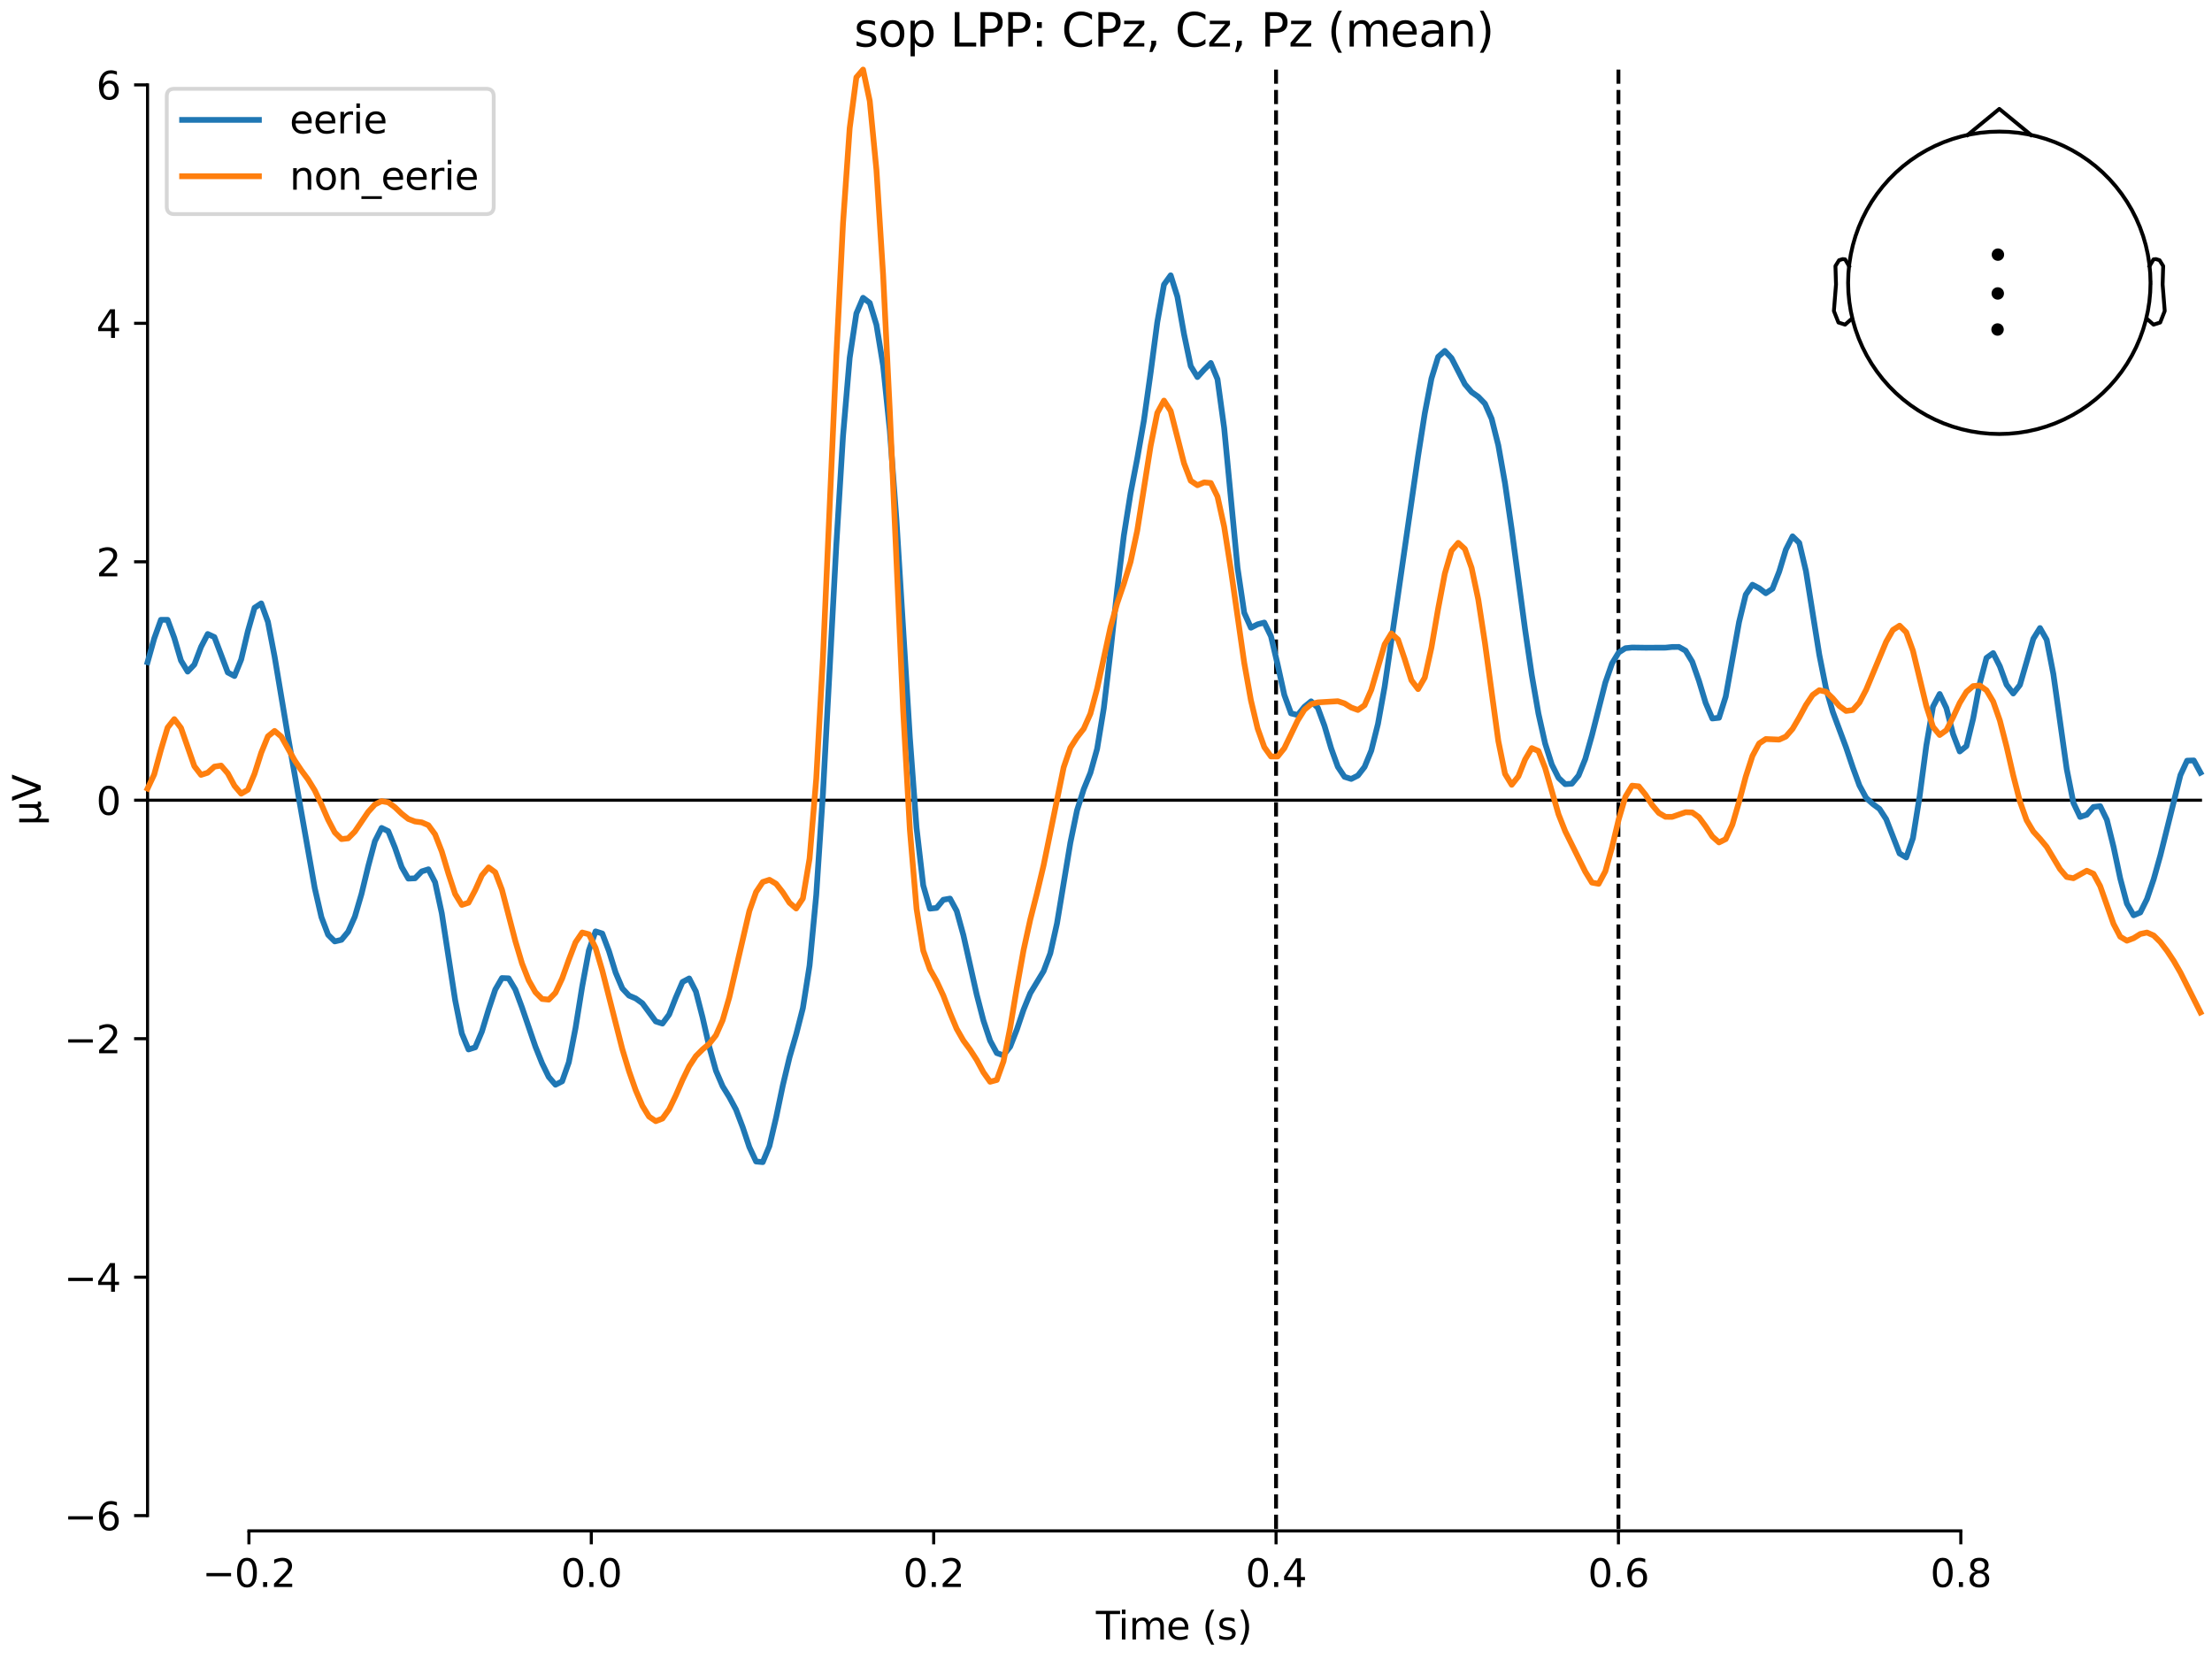 <?xml version="1.0" encoding="utf-8" standalone="no"?>
<!DOCTYPE svg PUBLIC "-//W3C//DTD SVG 1.1//EN"
  "http://www.w3.org/Graphics/SVG/1.1/DTD/svg11.dtd">
<svg xmlns:xlink="http://www.w3.org/1999/xlink" width="576pt" height="432pt" viewBox="0 0 576 432" xmlns="http://www.w3.org/2000/svg" version="1.1">
 <defs>
  <style type="text/css">*{stroke-linejoin: round; stroke-linecap: butt}</style>
 </defs>
 <g id="figure_1">
  <g id="patch_1">
   <path d="M 0 432 
L 576 432 
L 576 0 
L 0 0 
z
" style="fill: #ffffff"/>
  </g>
  <g id="axes_1">
   <g id="patch_2">
    <path d="M 38.421 398.644 
L 573 398.644 
L 573 18.118 
L 38.421 18.118 
L 38.421 398.644 
z
" style="fill: none; opacity: 0"/>
   </g>
   <g id="patch_3">
    <path d="M 38.421 394.663 
L 38.421 22.099 
" style="fill: none; stroke: #000000; stroke-width: 0.8; stroke-linejoin: miter; stroke-linecap: square"/>
   </g>
   <g id="LineCollection_1">
    <path d="M 332.282 18.118 
L 332.282 398.644 
" clip-path="url(#p03082295b8)" style="fill: none; stroke-dasharray: 3.7,1.6; stroke-dashoffset: 0; stroke: #000000"/>
    <path d="M 421.437 18.118 
L 421.437 398.644 
" clip-path="url(#p03082295b8)" style="fill: none; stroke-dasharray: 3.7,1.6; stroke-dashoffset: 0; stroke: #000000"/>
   </g>
   <g id="matplotlib.axis_1">
    <g id="xtick_1">
     <g id="line2d_1">
      <defs>
       <path id="mdf07596b2d" d="M 0 0 
L 0 3.5 
" style="stroke: #000000; stroke-width: 0.8"/>
      </defs>
      <g>
       <use xlink:href="#mdf07596b2d" x="64.819" y="398.644" style="stroke: #000000; stroke-width: 0.8"/>
      </g>
     </g>
     <g id="text_1">
      <!-- −0.2 -->
      <g transform="translate(52.677 413.242) scale(0.1 -0.1)">
       <defs>
        <path id="DejaVuSans-2212" d="M 678 2272 
L 4684 2272 
L 4684 1741 
L 678 1741 
L 678 2272 
z
" transform="scale(0.016)"/>
        <path id="DejaVuSans-30" d="M 2034 4250 
Q 1547 4250 1301 3770 
Q 1056 3291 1056 2328 
Q 1056 1369 1301 889 
Q 1547 409 2034 409 
Q 2525 409 2770 889 
Q 3016 1369 3016 2328 
Q 3016 3291 2770 3770 
Q 2525 4250 2034 4250 
z
M 2034 4750 
Q 2819 4750 3233 4129 
Q 3647 3509 3647 2328 
Q 3647 1150 3233 529 
Q 2819 -91 2034 -91 
Q 1250 -91 836 529 
Q 422 1150 422 2328 
Q 422 3509 836 4129 
Q 1250 4750 2034 4750 
z
" transform="scale(0.016)"/>
        <path id="DejaVuSans-2e" d="M 684 794 
L 1344 794 
L 1344 0 
L 684 0 
L 684 794 
z
" transform="scale(0.016)"/>
        <path id="DejaVuSans-32" d="M 1228 531 
L 3431 531 
L 3431 0 
L 469 0 
L 469 531 
Q 828 903 1448 1529 
Q 2069 2156 2228 2338 
Q 2531 2678 2651 2914 
Q 2772 3150 2772 3378 
Q 2772 3750 2511 3984 
Q 2250 4219 1831 4219 
Q 1534 4219 1204 4116 
Q 875 4013 500 3803 
L 500 4441 
Q 881 4594 1212 4672 
Q 1544 4750 1819 4750 
Q 2544 4750 2975 4387 
Q 3406 4025 3406 3419 
Q 3406 3131 3298 2873 
Q 3191 2616 2906 2266 
Q 2828 2175 2409 1742 
Q 1991 1309 1228 531 
z
" transform="scale(0.016)"/>
       </defs>
       <use xlink:href="#DejaVuSans-2212"/>
       <use xlink:href="#DejaVuSans-30" transform="translate(83.789 0)"/>
       <use xlink:href="#DejaVuSans-2e" transform="translate(147.412 0)"/>
       <use xlink:href="#DejaVuSans-32" transform="translate(179.199 0)"/>
      </g>
     </g>
    </g>
    <g id="xtick_2">
     <g id="line2d_2">
      <g>
       <use xlink:href="#mdf07596b2d" x="153.973" y="398.644" style="stroke: #000000; stroke-width: 0.8"/>
      </g>
     </g>
     <g id="text_2">
      <!-- 0.0 -->
      <g transform="translate(146.022 413.242) scale(0.1 -0.1)">
       <use xlink:href="#DejaVuSans-30"/>
       <use xlink:href="#DejaVuSans-2e" transform="translate(63.623 0)"/>
       <use xlink:href="#DejaVuSans-30" transform="translate(95.41 0)"/>
      </g>
     </g>
    </g>
    <g id="xtick_3">
     <g id="line2d_3">
      <g>
       <use xlink:href="#mdf07596b2d" x="243.128" y="398.644" style="stroke: #000000; stroke-width: 0.8"/>
      </g>
     </g>
     <g id="text_3">
      <!-- 0.2 -->
      <g transform="translate(235.176 413.242) scale(0.1 -0.1)">
       <use xlink:href="#DejaVuSans-30"/>
       <use xlink:href="#DejaVuSans-2e" transform="translate(63.623 0)"/>
       <use xlink:href="#DejaVuSans-32" transform="translate(95.41 0)"/>
      </g>
     </g>
    </g>
    <g id="xtick_4">
     <g id="line2d_4">
      <g>
       <use xlink:href="#mdf07596b2d" x="332.282" y="398.644" style="stroke: #000000; stroke-width: 0.8"/>
      </g>
     </g>
     <g id="text_4">
      <!-- 0.4 -->
      <g transform="translate(324.331 413.242) scale(0.1 -0.1)">
       <defs>
        <path id="DejaVuSans-34" d="M 2419 4116 
L 825 1625 
L 2419 1625 
L 2419 4116 
z
M 2253 4666 
L 3047 4666 
L 3047 1625 
L 3713 1625 
L 3713 1100 
L 3047 1100 
L 3047 0 
L 2419 0 
L 2419 1100 
L 313 1100 
L 313 1709 
L 2253 4666 
z
" transform="scale(0.016)"/>
       </defs>
       <use xlink:href="#DejaVuSans-30"/>
       <use xlink:href="#DejaVuSans-2e" transform="translate(63.623 0)"/>
       <use xlink:href="#DejaVuSans-34" transform="translate(95.41 0)"/>
      </g>
     </g>
    </g>
    <g id="xtick_5">
     <g id="line2d_5">
      <g>
       <use xlink:href="#mdf07596b2d" x="421.437" y="398.644" style="stroke: #000000; stroke-width: 0.8"/>
      </g>
     </g>
     <g id="text_5">
      <!-- 0.6 -->
      <g transform="translate(413.485 413.242) scale(0.1 -0.1)">
       <defs>
        <path id="DejaVuSans-36" d="M 2113 2584 
Q 1688 2584 1439 2293 
Q 1191 2003 1191 1497 
Q 1191 994 1439 701 
Q 1688 409 2113 409 
Q 2538 409 2786 701 
Q 3034 994 3034 1497 
Q 3034 2003 2786 2293 
Q 2538 2584 2113 2584 
z
M 3366 4563 
L 3366 3988 
Q 3128 4100 2886 4159 
Q 2644 4219 2406 4219 
Q 1781 4219 1451 3797 
Q 1122 3375 1075 2522 
Q 1259 2794 1537 2939 
Q 1816 3084 2150 3084 
Q 2853 3084 3261 2657 
Q 3669 2231 3669 1497 
Q 3669 778 3244 343 
Q 2819 -91 2113 -91 
Q 1303 -91 875 529 
Q 447 1150 447 2328 
Q 447 3434 972 4092 
Q 1497 4750 2381 4750 
Q 2619 4750 2861 4703 
Q 3103 4656 3366 4563 
z
" transform="scale(0.016)"/>
       </defs>
       <use xlink:href="#DejaVuSans-30"/>
       <use xlink:href="#DejaVuSans-2e" transform="translate(63.623 0)"/>
       <use xlink:href="#DejaVuSans-36" transform="translate(95.41 0)"/>
      </g>
     </g>
    </g>
    <g id="xtick_6">
     <g id="line2d_6">
      <g>
       <use xlink:href="#mdf07596b2d" x="510.592" y="398.644" style="stroke: #000000; stroke-width: 0.8"/>
      </g>
     </g>
     <g id="text_6">
      <!-- 0.8 -->
      <g transform="translate(502.64 413.242) scale(0.1 -0.1)">
       <defs>
        <path id="DejaVuSans-38" d="M 2034 2216 
Q 1584 2216 1326 1975 
Q 1069 1734 1069 1313 
Q 1069 891 1326 650 
Q 1584 409 2034 409 
Q 2484 409 2743 651 
Q 3003 894 3003 1313 
Q 3003 1734 2745 1975 
Q 2488 2216 2034 2216 
z
M 1403 2484 
Q 997 2584 770 2862 
Q 544 3141 544 3541 
Q 544 4100 942 4425 
Q 1341 4750 2034 4750 
Q 2731 4750 3128 4425 
Q 3525 4100 3525 3541 
Q 3525 3141 3298 2862 
Q 3072 2584 2669 2484 
Q 3125 2378 3379 2068 
Q 3634 1759 3634 1313 
Q 3634 634 3220 271 
Q 2806 -91 2034 -91 
Q 1263 -91 848 271 
Q 434 634 434 1313 
Q 434 1759 690 2068 
Q 947 2378 1403 2484 
z
M 1172 3481 
Q 1172 3119 1398 2916 
Q 1625 2713 2034 2713 
Q 2441 2713 2670 2916 
Q 2900 3119 2900 3481 
Q 2900 3844 2670 4047 
Q 2441 4250 2034 4250 
Q 1625 4250 1398 4047 
Q 1172 3844 1172 3481 
z
" transform="scale(0.016)"/>
       </defs>
       <use xlink:href="#DejaVuSans-30"/>
       <use xlink:href="#DejaVuSans-2e" transform="translate(63.623 0)"/>
       <use xlink:href="#DejaVuSans-38" transform="translate(95.41 0)"/>
      </g>
     </g>
    </g>
    <g id="text_7">
     <!-- Time (s) -->
     <g transform="translate(285.381 426.92) scale(0.1 -0.1)">
      <defs>
       <path id="DejaVuSans-54" d="M -19 4666 
L 3928 4666 
L 3928 4134 
L 2272 4134 
L 2272 0 
L 1638 0 
L 1638 4134 
L -19 4134 
L -19 4666 
z
" transform="scale(0.016)"/>
       <path id="DejaVuSans-69" d="M 603 3500 
L 1178 3500 
L 1178 0 
L 603 0 
L 603 3500 
z
M 603 4863 
L 1178 4863 
L 1178 4134 
L 603 4134 
L 603 4863 
z
" transform="scale(0.016)"/>
       <path id="DejaVuSans-6d" d="M 3328 2828 
Q 3544 3216 3844 3400 
Q 4144 3584 4550 3584 
Q 5097 3584 5394 3201 
Q 5691 2819 5691 2113 
L 5691 0 
L 5113 0 
L 5113 2094 
Q 5113 2597 4934 2840 
Q 4756 3084 4391 3084 
Q 3944 3084 3684 2787 
Q 3425 2491 3425 1978 
L 3425 0 
L 2847 0 
L 2847 2094 
Q 2847 2600 2669 2842 
Q 2491 3084 2119 3084 
Q 1678 3084 1418 2786 
Q 1159 2488 1159 1978 
L 1159 0 
L 581 0 
L 581 3500 
L 1159 3500 
L 1159 2956 
Q 1356 3278 1631 3431 
Q 1906 3584 2284 3584 
Q 2666 3584 2933 3390 
Q 3200 3197 3328 2828 
z
" transform="scale(0.016)"/>
       <path id="DejaVuSans-65" d="M 3597 1894 
L 3597 1613 
L 953 1613 
Q 991 1019 1311 708 
Q 1631 397 2203 397 
Q 2534 397 2845 478 
Q 3156 559 3463 722 
L 3463 178 
Q 3153 47 2828 -22 
Q 2503 -91 2169 -91 
Q 1331 -91 842 396 
Q 353 884 353 1716 
Q 353 2575 817 3079 
Q 1281 3584 2069 3584 
Q 2775 3584 3186 3129 
Q 3597 2675 3597 1894 
z
M 3022 2063 
Q 3016 2534 2758 2815 
Q 2500 3097 2075 3097 
Q 1594 3097 1305 2825 
Q 1016 2553 972 2059 
L 3022 2063 
z
" transform="scale(0.016)"/>
       <path id="DejaVuSans-20" transform="scale(0.016)"/>
       <path id="DejaVuSans-28" d="M 1984 4856 
Q 1566 4138 1362 3434 
Q 1159 2731 1159 2009 
Q 1159 1288 1364 580 
Q 1569 -128 1984 -844 
L 1484 -844 
Q 1016 -109 783 600 
Q 550 1309 550 2009 
Q 550 2706 781 3412 
Q 1013 4119 1484 4856 
L 1984 4856 
z
" transform="scale(0.016)"/>
       <path id="DejaVuSans-73" d="M 2834 3397 
L 2834 2853 
Q 2591 2978 2328 3040 
Q 2066 3103 1784 3103 
Q 1356 3103 1142 2972 
Q 928 2841 928 2578 
Q 928 2378 1081 2264 
Q 1234 2150 1697 2047 
L 1894 2003 
Q 2506 1872 2764 1633 
Q 3022 1394 3022 966 
Q 3022 478 2636 193 
Q 2250 -91 1575 -91 
Q 1294 -91 989 -36 
Q 684 19 347 128 
L 347 722 
Q 666 556 975 473 
Q 1284 391 1588 391 
Q 1994 391 2212 530 
Q 2431 669 2431 922 
Q 2431 1156 2273 1281 
Q 2116 1406 1581 1522 
L 1381 1569 
Q 847 1681 609 1914 
Q 372 2147 372 2553 
Q 372 3047 722 3315 
Q 1072 3584 1716 3584 
Q 2034 3584 2315 3537 
Q 2597 3491 2834 3397 
z
" transform="scale(0.016)"/>
       <path id="DejaVuSans-29" d="M 513 4856 
L 1013 4856 
Q 1481 4119 1714 3412 
Q 1947 2706 1947 2009 
Q 1947 1309 1714 600 
Q 1481 -109 1013 -844 
L 513 -844 
Q 928 -128 1133 580 
Q 1338 1288 1338 2009 
Q 1338 2731 1133 3434 
Q 928 4138 513 4856 
z
" transform="scale(0.016)"/>
      </defs>
      <use xlink:href="#DejaVuSans-54"/>
      <use xlink:href="#DejaVuSans-69" transform="translate(57.959 0)"/>
      <use xlink:href="#DejaVuSans-6d" transform="translate(85.742 0)"/>
      <use xlink:href="#DejaVuSans-65" transform="translate(183.154 0)"/>
      <use xlink:href="#DejaVuSans-20" transform="translate(244.678 0)"/>
      <use xlink:href="#DejaVuSans-28" transform="translate(276.465 0)"/>
      <use xlink:href="#DejaVuSans-73" transform="translate(315.479 0)"/>
      <use xlink:href="#DejaVuSans-29" transform="translate(367.578 0)"/>
     </g>
    </g>
   </g>
   <g id="matplotlib.axis_2">
    <g id="ytick_1">
     <g id="line2d_7">
      <defs>
       <path id="m181b03a45b" d="M 0 0 
L -3.5 0 
" style="stroke: #000000; stroke-width: 0.8"/>
      </defs>
      <g>
       <use xlink:href="#m181b03a45b" x="38.421" y="394.663" style="stroke: #000000; stroke-width: 0.8"/>
      </g>
     </g>
     <g id="text_8">
      <!-- −6 -->
      <g transform="translate(16.678 398.462) scale(0.1 -0.1)">
       <use xlink:href="#DejaVuSans-2212"/>
       <use xlink:href="#DejaVuSans-36" transform="translate(83.789 0)"/>
      </g>
     </g>
    </g>
    <g id="ytick_2">
     <g id="line2d_8">
      <g>
       <use xlink:href="#m181b03a45b" x="38.421" y="332.569" style="stroke: #000000; stroke-width: 0.8"/>
      </g>
     </g>
     <g id="text_9">
      <!-- −4 -->
      <g transform="translate(16.678 336.368) scale(0.1 -0.1)">
       <use xlink:href="#DejaVuSans-2212"/>
       <use xlink:href="#DejaVuSans-34" transform="translate(83.789 0)"/>
      </g>
     </g>
    </g>
    <g id="ytick_3">
     <g id="line2d_9">
      <g>
       <use xlink:href="#m181b03a45b" x="38.421" y="270.475" style="stroke: #000000; stroke-width: 0.8"/>
      </g>
     </g>
     <g id="text_10">
      <!-- −2 -->
      <g transform="translate(16.678 274.274) scale(0.1 -0.1)">
       <use xlink:href="#DejaVuSans-2212"/>
       <use xlink:href="#DejaVuSans-32" transform="translate(83.789 0)"/>
      </g>
     </g>
    </g>
    <g id="ytick_4">
     <g id="line2d_10">
      <g>
       <use xlink:href="#m181b03a45b" x="38.421" y="208.381" style="stroke: #000000; stroke-width: 0.8"/>
      </g>
     </g>
     <g id="text_11">
      <!-- 0 -->
      <g transform="translate(25.058 212.18) scale(0.1 -0.1)">
       <use xlink:href="#DejaVuSans-30"/>
      </g>
     </g>
    </g>
    <g id="ytick_5">
     <g id="line2d_11">
      <g>
       <use xlink:href="#m181b03a45b" x="38.421" y="146.287" style="stroke: #000000; stroke-width: 0.8"/>
      </g>
     </g>
     <g id="text_12">
      <!-- 2 -->
      <g transform="translate(25.058 150.086) scale(0.1 -0.1)">
       <use xlink:href="#DejaVuSans-32"/>
      </g>
     </g>
    </g>
    <g id="ytick_6">
     <g id="line2d_12">
      <g>
       <use xlink:href="#m181b03a45b" x="38.421" y="84.193" style="stroke: #000000; stroke-width: 0.8"/>
      </g>
     </g>
     <g id="text_13">
      <!-- 4 -->
      <g transform="translate(25.058 87.992) scale(0.1 -0.1)">
       <use xlink:href="#DejaVuSans-34"/>
      </g>
     </g>
    </g>
    <g id="ytick_7">
     <g id="line2d_13">
      <g>
       <use xlink:href="#m181b03a45b" x="38.421" y="22.099" style="stroke: #000000; stroke-width: 0.8"/>
      </g>
     </g>
     <g id="text_14">
      <!-- 6 -->
      <g transform="translate(25.058 25.898) scale(0.1 -0.1)">
       <use xlink:href="#DejaVuSans-36"/>
      </g>
     </g>
    </g>
    <g id="text_15">
     <!-- µV -->
     <g transform="translate(10.599 214.982) rotate(-90) scale(0.1 -0.1)">
      <defs>
       <path id="DejaVuSans-b5" d="M 544 -1331 
L 544 3500 
L 1119 3500 
L 1119 1325 
Q 1119 872 1334 640 
Q 1550 409 1972 409 
Q 2434 409 2667 671 
Q 2900 934 2900 1459 
L 2900 3500 
L 3475 3500 
L 3475 806 
Q 3475 619 3529 530 
Q 3584 441 3700 441 
Q 3728 441 3778 458 
Q 3828 475 3916 513 
L 3916 50 
Q 3788 -22 3673 -56 
Q 3559 -91 3450 -91 
Q 3234 -91 3106 31 
Q 2978 153 2931 403 
Q 2775 156 2548 32 
Q 2322 -91 2016 -91 
Q 1697 -91 1473 31 
Q 1250 153 1119 397 
L 1119 -1331 
L 544 -1331 
z
" transform="scale(0.016)"/>
       <path id="DejaVuSans-56" d="M 1831 0 
L 50 4666 
L 709 4666 
L 2188 738 
L 3669 4666 
L 4325 4666 
L 2547 0 
L 1831 0 
z
" transform="scale(0.016)"/>
      </defs>
      <use xlink:href="#DejaVuSans-b5"/>
      <use xlink:href="#DejaVuSans-56" transform="translate(63.623 0)"/>
     </g>
    </g>
   </g>
   <g id="patch_4">
    <path d="M 64.819 398.644 
L 510.592 398.644 
" style="fill: none; stroke: #000000; stroke-width: 0.8; stroke-linejoin: miter; stroke-linecap: square"/>
   </g>
   <g id="patch_5">
    <path d="M 38.421 208.381 
L 573 208.381 
" style="fill: none; stroke: #000000; stroke-width: 0.8; stroke-linejoin: miter; stroke-linecap: square"/>
   </g>
   <g id="text_16">
    <!-- sop LPP: CPz, Cz, Pz (mean) -->
    <g transform="translate(222.396 12.118) scale(0.12 -0.12)">
     <defs>
      <path id="DejaVuSans-6f" d="M 1959 3097 
Q 1497 3097 1228 2736 
Q 959 2375 959 1747 
Q 959 1119 1226 758 
Q 1494 397 1959 397 
Q 2419 397 2687 759 
Q 2956 1122 2956 1747 
Q 2956 2369 2687 2733 
Q 2419 3097 1959 3097 
z
M 1959 3584 
Q 2709 3584 3137 3096 
Q 3566 2609 3566 1747 
Q 3566 888 3137 398 
Q 2709 -91 1959 -91 
Q 1206 -91 779 398 
Q 353 888 353 1747 
Q 353 2609 779 3096 
Q 1206 3584 1959 3584 
z
" transform="scale(0.016)"/>
      <path id="DejaVuSans-70" d="M 1159 525 
L 1159 -1331 
L 581 -1331 
L 581 3500 
L 1159 3500 
L 1159 2969 
Q 1341 3281 1617 3432 
Q 1894 3584 2278 3584 
Q 2916 3584 3314 3078 
Q 3713 2572 3713 1747 
Q 3713 922 3314 415 
Q 2916 -91 2278 -91 
Q 1894 -91 1617 61 
Q 1341 213 1159 525 
z
M 3116 1747 
Q 3116 2381 2855 2742 
Q 2594 3103 2138 3103 
Q 1681 3103 1420 2742 
Q 1159 2381 1159 1747 
Q 1159 1113 1420 752 
Q 1681 391 2138 391 
Q 2594 391 2855 752 
Q 3116 1113 3116 1747 
z
" transform="scale(0.016)"/>
      <path id="DejaVuSans-4c" d="M 628 4666 
L 1259 4666 
L 1259 531 
L 3531 531 
L 3531 0 
L 628 0 
L 628 4666 
z
" transform="scale(0.016)"/>
      <path id="DejaVuSans-50" d="M 1259 4147 
L 1259 2394 
L 2053 2394 
Q 2494 2394 2734 2622 
Q 2975 2850 2975 3272 
Q 2975 3691 2734 3919 
Q 2494 4147 2053 4147 
L 1259 4147 
z
M 628 4666 
L 2053 4666 
Q 2838 4666 3239 4311 
Q 3641 3956 3641 3272 
Q 3641 2581 3239 2228 
Q 2838 1875 2053 1875 
L 1259 1875 
L 1259 0 
L 628 0 
L 628 4666 
z
" transform="scale(0.016)"/>
      <path id="DejaVuSans-3a" d="M 750 794 
L 1409 794 
L 1409 0 
L 750 0 
L 750 794 
z
M 750 3309 
L 1409 3309 
L 1409 2516 
L 750 2516 
L 750 3309 
z
" transform="scale(0.016)"/>
      <path id="DejaVuSans-43" d="M 4122 4306 
L 4122 3641 
Q 3803 3938 3442 4084 
Q 3081 4231 2675 4231 
Q 1875 4231 1450 3742 
Q 1025 3253 1025 2328 
Q 1025 1406 1450 917 
Q 1875 428 2675 428 
Q 3081 428 3442 575 
Q 3803 722 4122 1019 
L 4122 359 
Q 3791 134 3420 21 
Q 3050 -91 2638 -91 
Q 1578 -91 968 557 
Q 359 1206 359 2328 
Q 359 3453 968 4101 
Q 1578 4750 2638 4750 
Q 3056 4750 3426 4639 
Q 3797 4528 4122 4306 
z
" transform="scale(0.016)"/>
      <path id="DejaVuSans-7a" d="M 353 3500 
L 3084 3500 
L 3084 2975 
L 922 459 
L 3084 459 
L 3084 0 
L 275 0 
L 275 525 
L 2438 3041 
L 353 3041 
L 353 3500 
z
" transform="scale(0.016)"/>
      <path id="DejaVuSans-2c" d="M 750 794 
L 1409 794 
L 1409 256 
L 897 -744 
L 494 -744 
L 750 256 
L 750 794 
z
" transform="scale(0.016)"/>
      <path id="DejaVuSans-61" d="M 2194 1759 
Q 1497 1759 1228 1600 
Q 959 1441 959 1056 
Q 959 750 1161 570 
Q 1363 391 1709 391 
Q 2188 391 2477 730 
Q 2766 1069 2766 1631 
L 2766 1759 
L 2194 1759 
z
M 3341 1997 
L 3341 0 
L 2766 0 
L 2766 531 
Q 2569 213 2275 61 
Q 1981 -91 1556 -91 
Q 1019 -91 701 211 
Q 384 513 384 1019 
Q 384 1609 779 1909 
Q 1175 2209 1959 2209 
L 2766 2209 
L 2766 2266 
Q 2766 2663 2505 2880 
Q 2244 3097 1772 3097 
Q 1472 3097 1187 3025 
Q 903 2953 641 2809 
L 641 3341 
Q 956 3463 1253 3523 
Q 1550 3584 1831 3584 
Q 2591 3584 2966 3190 
Q 3341 2797 3341 1997 
z
" transform="scale(0.016)"/>
      <path id="DejaVuSans-6e" d="M 3513 2113 
L 3513 0 
L 2938 0 
L 2938 2094 
Q 2938 2591 2744 2837 
Q 2550 3084 2163 3084 
Q 1697 3084 1428 2787 
Q 1159 2491 1159 1978 
L 1159 0 
L 581 0 
L 581 3500 
L 1159 3500 
L 1159 2956 
Q 1366 3272 1645 3428 
Q 1925 3584 2291 3584 
Q 2894 3584 3203 3211 
Q 3513 2838 3513 2113 
z
" transform="scale(0.016)"/>
     </defs>
     <use xlink:href="#DejaVuSans-73"/>
     <use xlink:href="#DejaVuSans-6f" transform="translate(52.1 0)"/>
     <use xlink:href="#DejaVuSans-70" transform="translate(113.281 0)"/>
     <use xlink:href="#DejaVuSans-20" transform="translate(176.758 0)"/>
     <use xlink:href="#DejaVuSans-4c" transform="translate(208.545 0)"/>
     <use xlink:href="#DejaVuSans-50" transform="translate(264.258 0)"/>
     <use xlink:href="#DejaVuSans-50" transform="translate(324.561 0)"/>
     <use xlink:href="#DejaVuSans-3a" transform="translate(384.863 0)"/>
     <use xlink:href="#DejaVuSans-20" transform="translate(418.555 0)"/>
     <use xlink:href="#DejaVuSans-43" transform="translate(450.342 0)"/>
     <use xlink:href="#DejaVuSans-50" transform="translate(520.166 0)"/>
     <use xlink:href="#DejaVuSans-7a" transform="translate(580.469 0)"/>
     <use xlink:href="#DejaVuSans-2c" transform="translate(632.959 0)"/>
     <use xlink:href="#DejaVuSans-20" transform="translate(664.746 0)"/>
     <use xlink:href="#DejaVuSans-43" transform="translate(696.533 0)"/>
     <use xlink:href="#DejaVuSans-7a" transform="translate(766.357 0)"/>
     <use xlink:href="#DejaVuSans-2c" transform="translate(818.848 0)"/>
     <use xlink:href="#DejaVuSans-20" transform="translate(850.635 0)"/>
     <use xlink:href="#DejaVuSans-50" transform="translate(882.422 0)"/>
     <use xlink:href="#DejaVuSans-7a" transform="translate(942.725 0)"/>
     <use xlink:href="#DejaVuSans-20" transform="translate(995.215 0)"/>
     <use xlink:href="#DejaVuSans-28" transform="translate(1027.002 0)"/>
     <use xlink:href="#DejaVuSans-6d" transform="translate(1066.016 0)"/>
     <use xlink:href="#DejaVuSans-65" transform="translate(1163.428 0)"/>
     <use xlink:href="#DejaVuSans-61" transform="translate(1224.951 0)"/>
     <use xlink:href="#DejaVuSans-6e" transform="translate(1286.23 0)"/>
     <use xlink:href="#DejaVuSans-29" transform="translate(1349.609 0)"/>
    </g>
   </g>
   <g id="legend_1">
    <g id="patch_6">
     <path d="M 45.421 55.753 
L 126.563 55.753 
Q 128.563 55.753 128.563 53.753 
L 128.563 25.118 
Q 128.563 23.118 126.563 23.118 
L 45.421 23.118 
Q 43.421 23.118 43.421 25.118 
L 43.421 53.753 
Q 43.421 55.753 45.421 55.753 
z
" style="fill: #ffffff; opacity: 0.8; stroke: #cccccc; stroke-linejoin: miter"/>
    </g>
    <g id="line2d_14">
     <path d="M 47.421 31.217 
L 57.421 31.217 
L 67.421 31.217 
" style="fill: none; stroke: #1f77b4; stroke-width: 1.5; stroke-linecap: square"/>
    </g>
    <g id="text_17">
     <!-- eerie -->
     <g transform="translate(75.421 34.717) scale(0.1 -0.1)">
      <defs>
       <path id="DejaVuSans-72" d="M 2631 2963 
Q 2534 3019 2420 3045 
Q 2306 3072 2169 3072 
Q 1681 3072 1420 2755 
Q 1159 2438 1159 1844 
L 1159 0 
L 581 0 
L 581 3500 
L 1159 3500 
L 1159 2956 
Q 1341 3275 1631 3429 
Q 1922 3584 2338 3584 
Q 2397 3584 2469 3576 
Q 2541 3569 2628 3553 
L 2631 2963 
z
" transform="scale(0.016)"/>
      </defs>
      <use xlink:href="#DejaVuSans-65"/>
      <use xlink:href="#DejaVuSans-65" transform="translate(61.523 0)"/>
      <use xlink:href="#DejaVuSans-72" transform="translate(123.047 0)"/>
      <use xlink:href="#DejaVuSans-69" transform="translate(164.16 0)"/>
      <use xlink:href="#DejaVuSans-65" transform="translate(191.943 0)"/>
     </g>
    </g>
    <g id="line2d_15">
     <path d="M 47.421 45.895 
L 57.421 45.895 
L 67.421 45.895 
" style="fill: none; stroke: #ff7f0e; stroke-width: 1.5; stroke-linecap: square"/>
    </g>
    <g id="text_18">
     <!-- non_eerie -->
     <g transform="translate(75.421 49.395) scale(0.1 -0.1)">
      <defs>
       <path id="DejaVuSans-5f" d="M 3263 -1063 
L 3263 -1509 
L -63 -1509 
L -63 -1063 
L 3263 -1063 
z
" transform="scale(0.016)"/>
      </defs>
      <use xlink:href="#DejaVuSans-6e"/>
      <use xlink:href="#DejaVuSans-6f" transform="translate(63.379 0)"/>
      <use xlink:href="#DejaVuSans-6e" transform="translate(124.561 0)"/>
      <use xlink:href="#DejaVuSans-5f" transform="translate(187.939 0)"/>
      <use xlink:href="#DejaVuSans-65" transform="translate(237.939 0)"/>
      <use xlink:href="#DejaVuSans-65" transform="translate(299.463 0)"/>
      <use xlink:href="#DejaVuSans-72" transform="translate(360.986 0)"/>
      <use xlink:href="#DejaVuSans-69" transform="translate(402.1 0)"/>
      <use xlink:href="#DejaVuSans-65" transform="translate(429.883 0)"/>
     </g>
    </g>
   </g>
   <g id="line2d_16">
    <path d="M 38.421 172.45 
L 40.162 166.252 
L 41.903 161.397 
L 43.644 161.396 
L 45.386 166.114 
L 47.127 172.007 
L 48.868 174.889 
L 50.61 173.053 
L 52.351 168.453 
L 54.092 165.092 
L 55.834 165.9 
L 59.316 175.111 
L 61.057 176.034 
L 62.799 171.739 
L 64.54 164.37 
L 66.281 158.268 
L 68.023 157.118 
L 69.764 161.927 
L 71.505 170.971 
L 74.988 191.774 
L 81.953 231.245 
L 83.694 238.807 
L 85.436 243.407 
L 87.177 245.146 
L 88.918 244.727 
L 90.66 242.615 
L 92.401 238.687 
L 94.142 232.763 
L 95.883 225.567 
L 97.625 219.053 
L 99.366 215.591 
L 101.107 216.441 
L 102.849 220.721 
L 104.59 225.765 
L 106.331 228.789 
L 108.073 228.706 
L 109.814 226.913 
L 111.555 226.364 
L 113.296 229.737 
L 115.038 237.802 
L 118.52 260.436 
L 120.262 269.116 
L 122.003 273.278 
L 123.744 272.729 
L 125.486 268.617 
L 127.227 262.894 
L 128.968 257.685 
L 130.709 254.685 
L 132.451 254.756 
L 134.192 257.673 
L 135.933 262.367 
L 139.416 272.522 
L 141.157 276.875 
L 142.899 280.44 
L 144.64 282.46 
L 146.381 281.58 
L 148.122 276.622 
L 149.864 267.711 
L 151.605 256.877 
L 153.346 247.469 
L 155.088 242.528 
L 156.829 243.086 
L 158.57 247.66 
L 160.312 253.282 
L 162.053 257.385 
L 163.794 259.251 
L 165.535 259.993 
L 167.277 261.246 
L 170.759 265.978 
L 172.501 266.54 
L 174.242 264.188 
L 175.983 259.739 
L 177.725 255.702 
L 179.466 254.784 
L 181.207 258.186 
L 182.948 264.936 
L 184.69 272.578 
L 186.431 278.814 
L 188.172 282.868 
L 189.914 285.685 
L 191.655 288.933 
L 193.396 293.518 
L 195.138 298.713 
L 196.879 302.45 
L 198.62 302.617 
L 200.361 298.423 
L 202.103 290.988 
L 203.844 282.635 
L 205.585 275.356 
L 207.327 269.341 
L 209.068 262.515 
L 210.809 251.416 
L 212.551 233.042 
L 214.292 206.671 
L 217.774 141.941 
L 219.516 113.564 
L 221.257 93.172 
L 222.998 81.628 
L 224.74 77.543 
L 226.481 78.879 
L 228.222 84.582 
L 229.964 95.219 
L 231.705 112.113 
L 233.446 135.62 
L 236.929 192.104 
L 238.67 215.578 
L 240.411 230.566 
L 242.153 236.608 
L 243.894 236.422 
L 245.635 234.299 
L 247.377 233.99 
L 249.118 237.201 
L 250.859 243.493 
L 254.342 259.017 
L 256.083 265.748 
L 257.824 270.987 
L 259.566 274.211 
L 261.307 274.812 
L 263.048 272.546 
L 264.79 268.076 
L 266.531 262.929 
L 268.272 258.649 
L 271.755 252.881 
L 273.496 248.251 
L 275.237 240.472 
L 278.72 219.451 
L 280.461 211.001 
L 282.203 205.509 
L 283.944 201.242 
L 285.685 195.008 
L 287.427 184.431 
L 289.168 169.736 
L 290.909 153.651 
L 292.65 139.43 
L 294.392 128.48 
L 296.133 119.428 
L 297.874 109.477 
L 299.616 97.094 
L 301.357 83.9 
L 303.098 74.115 
L 304.84 71.691 
L 306.581 77.215 
L 308.322 87.021 
L 310.063 95.337 
L 311.805 98.187 
L 313.546 96.263 
L 315.287 94.517 
L 317.029 98.737 
L 318.77 111.436 
L 322.253 147.842 
L 323.994 159.567 
L 325.735 163.457 
L 327.476 162.572 
L 329.218 162.112 
L 330.959 165.682 
L 332.7 173.079 
L 334.442 180.979 
L 336.183 185.762 
L 337.924 186.184 
L 339.666 184.044 
L 341.407 182.627 
L 343.148 184.276 
L 344.889 188.99 
L 346.631 194.869 
L 348.372 199.681 
L 350.113 202.284 
L 351.855 202.834 
L 353.596 201.948 
L 355.337 199.698 
L 357.079 195.455 
L 358.82 188.502 
L 360.561 178.811 
L 364.044 154.887 
L 369.268 118.73 
L 371.009 107.647 
L 372.75 98.564 
L 374.492 92.915 
L 376.233 91.373 
L 377.974 93.251 
L 381.457 100.044 
L 383.198 102.093 
L 384.939 103.31 
L 386.681 105.115 
L 388.422 109.047 
L 390.163 115.985 
L 391.905 125.867 
L 393.646 137.892 
L 397.128 163.909 
L 398.87 175.785 
L 400.611 185.831 
L 402.352 193.613 
L 404.094 199.104 
L 405.835 202.546 
L 407.576 204.191 
L 409.318 204.068 
L 411.059 201.944 
L 412.8 197.643 
L 414.541 191.467 
L 418.024 177.753 
L 419.765 172.767 
L 421.507 169.901 
L 423.248 168.79 
L 424.989 168.614 
L 428.472 168.665 
L 433.696 168.647 
L 435.437 168.469 
L 437.178 168.457 
L 438.92 169.432 
L 440.661 172.318 
L 442.402 177.277 
L 444.144 183.037 
L 445.885 187.1 
L 447.626 186.905 
L 449.367 181.408 
L 452.85 161.963 
L 454.591 154.835 
L 456.333 152.261 
L 458.074 153.159 
L 459.815 154.479 
L 461.557 153.306 
L 463.298 148.851 
L 465.039 143.117 
L 466.78 139.662 
L 468.522 141.362 
L 470.263 148.687 
L 473.746 170.504 
L 475.487 179.242 
L 477.228 185.296 
L 480.711 194.627 
L 482.452 199.783 
L 484.193 204.539 
L 485.935 207.763 
L 487.676 209.354 
L 489.417 210.633 
L 491.159 213.314 
L 494.641 222.239 
L 496.383 223.278 
L 498.124 218.246 
L 499.865 207.345 
L 501.606 194.175 
L 503.348 184.008 
L 505.089 180.714 
L 506.83 184.371 
L 508.572 191.149 
L 510.313 195.677 
L 512.054 194.286 
L 513.796 187.146 
L 515.537 177.93 
L 517.278 171.318 
L 519.019 170.06 
L 520.761 173.509 
L 522.502 178.297 
L 524.243 180.589 
L 525.985 178.366 
L 529.467 166.342 
L 531.209 163.54 
L 532.95 166.589 
L 534.691 175.52 
L 538.174 200.277 
L 539.915 209.061 
L 541.656 212.729 
L 543.398 212.151 
L 545.139 210.129 
L 546.88 209.92 
L 548.622 213.48 
L 550.363 220.511 
L 552.104 228.741 
L 553.845 235.312 
L 555.587 238.345 
L 557.328 237.608 
L 559.069 234.102 
L 560.811 228.955 
L 562.552 222.752 
L 567.776 201.848 
L 569.517 198.077 
L 571.258 198.016 
L 573 201.211 
L 573 201.211 
" style="fill: none; stroke: #1f77b4; stroke-width: 1.5; stroke-linecap: square"/>
   </g>
   <g id="line2d_17">
    <path d="M 38.421 205.346 
L 40.162 201.641 
L 41.903 195.252 
L 43.644 189.461 
L 45.386 187.257 
L 47.127 189.542 
L 50.61 199.514 
L 52.351 201.779 
L 54.092 201.207 
L 55.834 199.627 
L 57.575 199.355 
L 59.316 201.386 
L 61.057 204.617 
L 62.799 206.674 
L 64.54 205.656 
L 66.281 201.491 
L 68.023 196.017 
L 69.764 191.742 
L 71.505 190.332 
L 73.247 191.796 
L 76.729 198.001 
L 78.47 200.601 
L 80.212 202.957 
L 81.953 205.802 
L 83.694 209.45 
L 85.436 213.442 
L 87.177 216.765 
L 88.918 218.494 
L 90.66 218.302 
L 92.401 216.541 
L 95.883 211.405 
L 97.625 209.486 
L 99.366 208.623 
L 101.107 208.938 
L 102.849 210.214 
L 104.59 211.886 
L 106.331 213.253 
L 108.073 213.913 
L 109.814 214.14 
L 111.555 214.884 
L 113.296 217.264 
L 115.038 221.726 
L 116.779 227.509 
L 118.52 232.798 
L 120.262 235.634 
L 122.003 235.063 
L 123.744 231.789 
L 125.486 227.916 
L 127.227 225.866 
L 128.968 227.143 
L 130.709 231.709 
L 134.192 245.048 
L 135.933 250.88 
L 137.675 255.294 
L 139.416 258.362 
L 141.157 260.127 
L 142.899 260.302 
L 144.64 258.515 
L 146.381 254.789 
L 148.122 249.92 
L 149.864 245.388 
L 151.605 242.822 
L 153.346 243.283 
L 155.088 246.845 
L 156.829 252.713 
L 162.053 273.198 
L 163.794 278.93 
L 165.535 283.889 
L 167.277 287.945 
L 169.018 290.763 
L 170.759 291.949 
L 172.501 291.271 
L 174.242 288.853 
L 175.983 285.241 
L 177.725 281.233 
L 179.466 277.651 
L 181.207 275.002 
L 182.948 273.26 
L 184.69 271.795 
L 186.431 269.583 
L 188.172 265.671 
L 189.914 259.687 
L 195.138 237.212 
L 196.879 232.284 
L 198.62 229.673 
L 200.361 229.097 
L 202.103 230.137 
L 203.844 232.372 
L 205.585 235.075 
L 207.327 236.575 
L 209.068 233.948 
L 210.809 223.589 
L 212.551 202.762 
L 214.292 171.356 
L 217.774 92.857 
L 219.516 58.189 
L 221.257 33.358 
L 222.998 20.14 
L 224.74 18.118 
L 226.481 26.291 
L 228.222 44.201 
L 229.964 71.613 
L 231.705 107.089 
L 235.187 185.09 
L 236.929 216.075 
L 238.67 236.665 
L 240.411 247.555 
L 242.153 252.428 
L 243.894 255.488 
L 245.635 259.224 
L 247.377 263.755 
L 249.118 267.914 
L 250.859 270.953 
L 252.6 273.322 
L 254.342 276.014 
L 256.083 279.239 
L 257.824 281.693 
L 259.566 281.22 
L 261.307 276.37 
L 263.048 267.613 
L 264.79 257.151 
L 266.531 247.416 
L 268.272 239.489 
L 270.013 232.64 
L 271.755 225.31 
L 276.979 199.809 
L 278.72 194.719 
L 280.461 192 
L 282.203 189.757 
L 283.944 185.836 
L 285.685 179.344 
L 289.168 163.359 
L 290.909 157.084 
L 292.65 152.008 
L 294.392 146.308 
L 296.133 138.186 
L 299.616 116.136 
L 301.357 107.521 
L 303.098 104.313 
L 304.84 107.031 
L 308.322 120.65 
L 310.063 125.186 
L 311.805 126.352 
L 313.546 125.615 
L 315.287 125.769 
L 317.029 129.301 
L 318.77 137.129 
L 320.511 148.309 
L 323.994 172.597 
L 325.735 182.363 
L 327.476 189.679 
L 329.218 194.547 
L 330.959 196.984 
L 332.7 196.989 
L 334.442 194.822 
L 337.924 187.596 
L 339.666 184.814 
L 341.407 183.368 
L 343.148 182.906 
L 348.372 182.59 
L 350.113 183.165 
L 351.855 184.237 
L 353.596 184.875 
L 355.337 183.633 
L 357.079 179.648 
L 360.561 167.793 
L 362.302 164.945 
L 364.044 166.543 
L 365.785 171.635 
L 367.526 177.139 
L 369.268 179.442 
L 371.009 176.433 
L 372.75 168.583 
L 374.492 158.489 
L 376.233 149.349 
L 377.974 143.399 
L 379.715 141.358 
L 381.457 142.951 
L 383.198 147.866 
L 384.939 156.107 
L 386.681 167.455 
L 390.163 192.982 
L 391.905 201.5 
L 393.646 204.358 
L 395.387 202.158 
L 397.128 197.78 
L 398.87 194.809 
L 400.611 195.553 
L 402.352 199.983 
L 405.835 212.036 
L 407.576 216.45 
L 412.8 226.986 
L 414.541 229.821 
L 416.283 230.141 
L 418.024 226.895 
L 419.765 220.627 
L 421.507 213.354 
L 423.248 207.486 
L 424.989 204.59 
L 426.731 204.763 
L 428.472 206.923 
L 430.213 209.607 
L 431.954 211.687 
L 433.696 212.697 
L 435.437 212.706 
L 438.92 211.502 
L 440.661 211.561 
L 442.402 212.795 
L 444.144 215.158 
L 445.885 217.814 
L 447.626 219.367 
L 449.367 218.501 
L 451.109 214.733 
L 452.85 208.774 
L 454.591 202.236 
L 456.333 196.841 
L 458.074 193.593 
L 459.815 192.445 
L 463.298 192.595 
L 465.039 191.802 
L 466.78 189.792 
L 468.522 186.818 
L 470.263 183.588 
L 472.004 180.976 
L 473.746 179.727 
L 475.487 180.13 
L 477.228 181.806 
L 478.97 183.84 
L 480.711 185.13 
L 482.452 184.894 
L 484.193 182.943 
L 485.935 179.616 
L 491.159 167.103 
L 492.9 164.045 
L 494.641 162.925 
L 496.383 164.642 
L 498.124 169.449 
L 501.606 183.822 
L 503.348 189.273 
L 505.089 191.391 
L 506.83 190.148 
L 508.572 186.788 
L 510.313 183.026 
L 512.054 180.153 
L 513.796 178.657 
L 515.537 178.517 
L 517.278 179.748 
L 519.019 182.677 
L 520.761 187.628 
L 522.502 194.389 
L 524.243 201.924 
L 525.985 208.698 
L 527.726 213.585 
L 529.467 216.511 
L 531.209 218.416 
L 532.95 220.509 
L 536.432 226.324 
L 538.174 228.368 
L 539.915 228.685 
L 543.398 226.735 
L 545.139 227.525 
L 546.88 230.735 
L 550.363 240.599 
L 552.104 243.913 
L 553.845 244.959 
L 555.587 244.301 
L 557.328 243.209 
L 559.069 242.829 
L 560.811 243.595 
L 562.552 245.313 
L 564.293 247.592 
L 566.035 250.216 
L 567.776 253.232 
L 573 263.63 
L 573 263.63 
" style="fill: none; stroke: #ff7f0e; stroke-width: 1.5; stroke-linecap: square"/>
   </g>
  </g>
  <g id="axes_2">
   <g id="PathCollection_1">
    <defs>
     <path id="C0_0_c5f0184d13" d="M 0 1.118 
C 0.297 1.118 0.581 1 0.791 0.791 
C 1 0.581 1.118 0.297 1.118 -0 
C 1.118 -0.297 1 -0.581 0.791 -0.791 
C 0.581 -1 0.297 -1.118 0 -1.118 
C -0.297 -1.118 -0.581 -1 -0.791 -0.791 
C -1 -0.581 -1.118 -0.297 -1.118 0 
C -1.118 0.297 -1 0.581 -0.791 0.791 
C -0.581 1 -0.297 1.118 0 1.118 
z
"/>
    </defs>
    <g clip-path="url(#pf56b341738)">
     <use xlink:href="#C0_0_c5f0184d13" x="520.215" y="76.415" style="stroke: #000000"/>
    </g>
    <g clip-path="url(#pf56b341738)">
     <use xlink:href="#C0_0_c5f0184d13" x="520.158" y="85.804" style="stroke: #000000"/>
    </g>
    <g clip-path="url(#pf56b341738)">
     <use xlink:href="#C0_0_c5f0184d13" x="520.253" y="66.304" style="stroke: #000000"/>
    </g>
   </g>
   <g id="matplotlib.axis_3"/>
   <g id="matplotlib.axis_4"/>
   <g id="line2d_18">
    <path d="M 559.991 73.637 
L 559.913 71.165 
L 559.681 68.702 
L 559.294 66.259 
L 558.754 63.845 
L 558.064 61.47 
L 557.226 59.143 
L 556.244 56.873 
L 555.121 54.669 
L 553.862 52.54 
L 552.471 50.494 
L 550.955 48.539 
L 549.32 46.684 
L 547.571 44.935 
L 545.715 43.299 
L 543.761 41.783 
L 541.715 40.393 
L 539.586 39.134 
L 537.382 38.011 
L 535.112 37.028 
L 532.785 36.191 
L 530.409 35.5 
L 527.995 34.961 
L 525.552 34.574 
L 523.09 34.341 
L 520.618 34.263 
L 518.145 34.341 
L 515.683 34.574 
L 513.24 34.961 
L 510.826 35.5 
L 508.451 36.191 
L 506.123 37.028 
L 503.853 38.011 
L 501.649 39.134 
L 499.52 40.393 
L 497.474 41.783 
L 495.52 43.299 
L 493.665 44.935 
L 491.916 46.684 
L 490.28 48.539 
L 488.764 50.494 
L 487.373 52.54 
L 486.114 54.669 
L 484.991 56.873 
L 484.009 59.143 
L 483.171 61.47 
L 482.481 63.845 
L 481.941 66.259 
L 481.555 68.702 
L 481.322 71.165 
L 481.244 73.637 
L 481.322 76.109 
L 481.555 78.572 
L 481.941 81.015 
L 482.481 83.429 
L 483.171 85.804 
L 484.009 88.131 
L 484.991 90.401 
L 486.114 92.605 
L 487.373 94.734 
L 488.764 96.78 
L 490.28 98.735 
L 491.916 100.59 
L 493.665 102.339 
L 495.52 103.975 
L 497.474 105.491 
L 499.52 106.881 
L 501.649 108.14 
L 503.853 109.263 
L 506.123 110.246 
L 508.451 111.084 
L 510.826 111.774 
L 513.24 112.313 
L 515.683 112.7 
L 518.145 112.933 
L 520.618 113.011 
L 523.09 112.933 
L 525.552 112.7 
L 527.995 112.313 
L 530.409 111.774 
L 532.785 111.084 
L 535.112 110.246 
L 537.382 109.263 
L 539.586 108.14 
L 541.715 106.881 
L 543.761 105.491 
L 545.715 103.975 
L 547.571 102.339 
L 549.32 100.59 
L 550.955 98.735 
L 552.471 96.78 
L 553.862 94.734 
L 555.121 92.605 
L 556.244 90.401 
L 557.226 88.131 
L 558.064 85.804 
L 558.754 83.429 
L 559.294 81.015 
L 559.681 78.572 
L 559.913 76.109 
L 559.991 73.637 
" style="fill: none; stroke: #000000; stroke-linecap: square"/>
   </g>
   <g id="line2d_19">
    <path d="M 512.371 35.137 
L 520.618 28.357 
L 528.864 35.137 
" style="fill: none; stroke: #000000; stroke-linecap: square"/>
   </g>
   <g id="line2d_20">
    <path d="M 481.48 69.267 
L 480.457 67.534 
L 479.827 67.471 
L 478.89 67.762 
L 477.945 69.267 
L 478.094 74.07 
L 477.543 80.976 
L 478.724 83.977 
L 480.457 84.536 
L 482.11 83.079 
" style="fill: none; stroke: #000000; stroke-linecap: square"/>
   </g>
   <g id="line2d_21">
    <path d="M 559.755 69.267 
L 560.779 67.534 
L 561.409 67.471 
L 562.346 67.762 
L 563.291 69.267 
L 563.141 74.07 
L 563.692 80.976 
L 562.511 83.977 
L 560.779 84.536 
L 559.125 83.079 
" style="fill: none; stroke: #000000; stroke-linecap: square"/>
   </g>
  </g>
 </g>
 <defs>
  <clipPath id="p03082295b8">
   <rect x="38.421" y="18.118" width="534.579" height="380.525"/>
  </clipPath>
  <clipPath id="pf56b341738">
   <rect x="473.235" y="24.125" width="94.764" height="93.118"/>
  </clipPath>
 </defs>
</svg>
